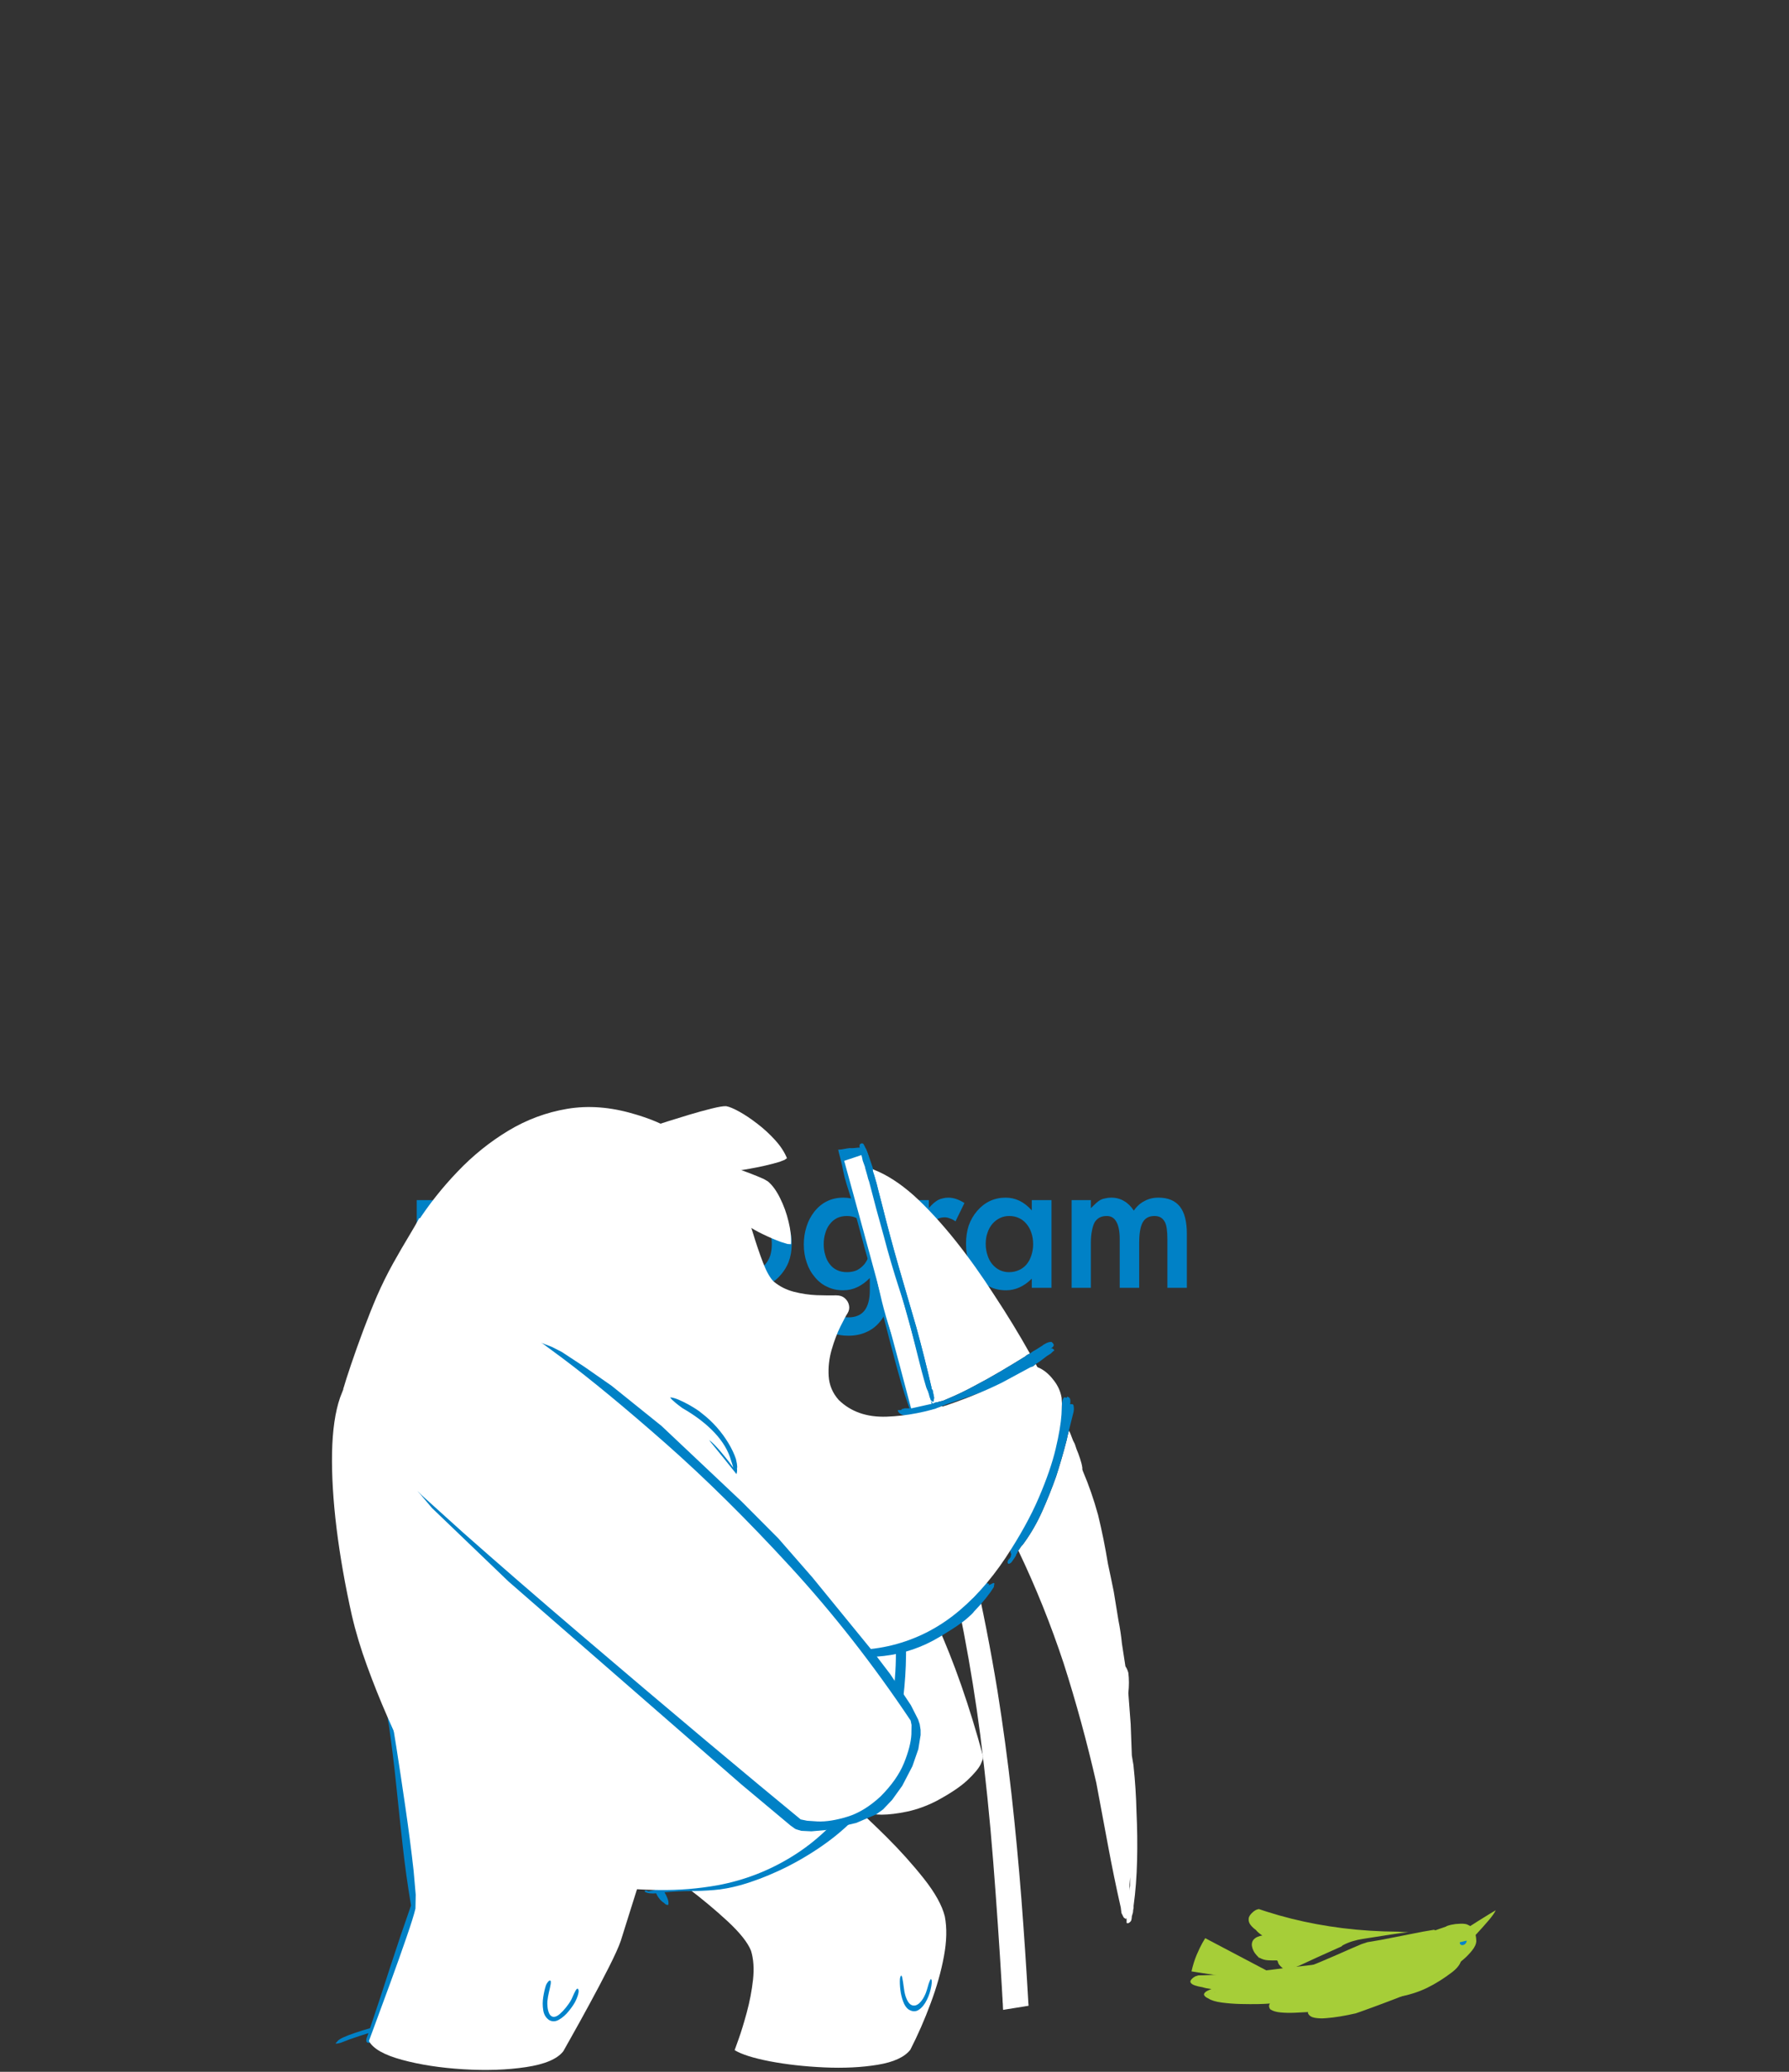 
<svg xmlns="http://www.w3.org/2000/svg" version="1.1" xmlns:xlink="http://www.w3.org/1999/xlink" preserveAspectRatio="none" x="0px" y="0px" width="760px" height="880px" viewBox="620 10 760 880">
<rect x="620" y="10" width="760" height="880" fill="#333333" stroke="none"/>
<defs>


<g id="Symbol_19_0_Layer0_0_FILL">
<path fill="#FFFFFF" stroke="none" d="
M 656.95 766.95
L 648.9 766.15
Q 647.3 766.15 646.3 767.25 645.25 768.35 645.2 769.8 645.15 771.3 646.5 772.5
L 649.1 773.9 654.55 776.1
Q 661.45 778.7 672.95 780.7 684.4 782.7 699.15 781.9 713.85 781.15 730.65 775.45 742.3 771.1 752.6 762.8 762.95 754.5 770.9 745.45 778.9 736.4 783.5 729.9
L 788.3 722.65 787.25 721.25 784.35 718.45
Q 780.55 714.95 775.95 710.9 771.3 706.9 768.6 704.6 766.5 707.95 761.25 715.5 756 723 748.5 732 741.05 741.05 732.35 748.9 723.6 756.75 714.6 760.8 704.7 764.9 693.85 766.4 683 767.85 673.25 767.75 663.55 767.6 656.95 766.95 Z"/>
</g>

<g id="Symbol_5_0_Layer0_0_FILL">
<path fill="#0081c6" stroke="none" d="
M 1005.65 543.5
L 1001.25 543.5 1001.25 545.8
Q 999.95 544.35 998.5 543.65 997.05 542.95 995.4 542.95 993.5 542.95 991.9 543.7 990.3 544.45 989.05 545.9 987.8 547.35 987.15 549.2 986.55 551.05 986.55 553.25 986.55 555.5 987.15 557.35 987.8 559.2 989.05 560.7 990.35 562.2 991.95 562.9 993.55 563.65 995.5 563.65 997.05 563.65 998.5 563 999.95 562.35 1001.25 561.05
L 1001.25 563.1 1005.65 563.1 1005.65 543.5
M 1001.55 553.35
Q 1001.55 554.7 1001.15 555.85 1000.8 557 1000.05 557.9 999.3 558.75 998.35 559.15 997.35 559.6 996.15 559.6 995.05 559.6 994.1 559.15 993.15 558.7 992.4 557.8 991.7 556.95 991.35 555.8 990.95 554.65 990.95 553.25 990.95 551.9 991.35 550.8 991.7 549.7 992.45 548.8 993.2 547.95 994.15 547.5 995.1 547.05 996.2 547.05 997.4 547.05 998.35 547.5 999.3 547.9 1000.05 548.8 1000.8 549.7 1001.15 550.8 1001.55 551.95 1001.55 553.35
M 980.35 543.45
Q 979.9 543.7 979.35 544.15 978.85 544.6 978.25 545.25
L 978.25 543.5 973.9 543.5 973.9 563.1 978.25 563.1 978.25 552.95
Q 978.25 550.15 979.1 548.75 980 547.35 981.8 547.35 982.35 547.35 982.95 547.6 983.6 547.8 984.2 548.25
L 986.2 544.15
Q 985.25 543.55 984.35 543.25 983.45 542.95 982.6 542.95 981.95 542.95 981.4 543.1 980.85 543.2 980.35 543.45
M 1016.6 543.45
Q 1016.15 543.7 1015.65 544.15 1015.1 544.65 1014.45 545.3
L 1014.45 543.5 1010.15 543.5 1010.15 563.1 1014.45 563.1 1014.45 553
Q 1014.45 551.45 1014.7 550.3 1014.9 549.2 1015.3 548.45 1015.75 547.75 1016.4 547.4 1017.05 547.05 1018 547.05 1019.45 547.05 1020.15 548.35 1020.9 549.65 1020.9 552.25
L 1020.9 563.1 1025.25 563.1 1025.25 553
Q 1025.25 551.4 1025.45 550.3 1025.65 549.15 1026.05 548.45 1026.45 547.75 1027.1 547.4 1027.75 547.05 1028.65 547.05 1029.45 547.05 1030 547.35 1030.55 547.65 1030.9 548.25 1031.25 548.8 1031.4 549.8 1031.55 550.8 1031.55 552.2
L 1031.55 563.1 1035.9 563.1 1035.9 551
Q 1035.9 546.95 1034.35 544.95 1032.75 542.95 1029.55 542.95 1027.8 542.95 1026.45 543.7 1025.05 544.4 1024.05 545.85 1023.1 544.4 1021.85 543.7 1020.6 542.95 1019 542.95 1018.3 542.95 1017.7 543.1 1017.1 543.2 1016.6 543.45
M 920.15 543.5
Q 918.9 542.95 917.25 542.95 915.8 542.95 914.55 543.55 913.25 544.15 912.1 545.3
L 912.1 543.5 907.75 543.5 907.75 563.1 912.1 563.1 912.1 553.65
Q 912.1 551.8 912.35 550.55 912.55 549.25 913 548.55 913.45 547.8 914.25 547.4 915 547.05 916.05 547.05 917.05 547.05 917.75 547.35 918.45 547.6 918.8 548.15 919.2 548.7 919.4 549.7 919.6 550.7 919.6 552.15
L 919.6 563.1 923.95 563.1 923.95 551.1
Q 923.95 549 923.55 547.5 923.15 546.05 922.35 545.1 921.45 544.05 920.15 543.5
M 903.25 543.5
L 898.9 543.5 898.9 563.1 903.25 563.1 903.25 543.5
M 900 538.1
Q 900.5 538.35 901.1 538.35 901.65 538.35 902.15 538.1 902.65 537.9 903.05 537.45 903.5 537.05 903.7 536.5 903.9 536 903.9 535.4 903.9 534.75 903.7 534.25 903.5 533.75 903.05 533.3 902.65 532.9 902.15 532.65 901.65 532.45 901.05 532.45 900.5 532.45 900 532.65 899.5 532.9 899.05 533.3 898.65 533.75 898.45 534.25 898.25 534.75 898.25 535.35 898.25 536 898.45 536.5 898.65 537.05 899.05 537.45 899.5 537.9 900 538.1
M 941.45 543.7
Q 939.65 542.95 937.55 542.95 935.5 542.95 933.7 543.7 931.9 544.45 930.45 545.95 929 547.45 928.3 549.25 927.55 551.05 927.55 553.15 927.55 555.4 928.25 557.3 929 559.15 930.4 560.65 931.85 562.15 933.6 562.9 935.4 563.65 937.5 563.65 939.6 563.65 941.4 562.9 943.25 562.15 944.7 560.7 946.15 559.2 946.9 557.35 947.6 555.5 947.6 553.3 947.6 551.15 946.9 549.3 946.15 547.45 944.7 545.95 943.25 544.45 941.45 543.7
M 943.15 553.35
Q 943.15 554.75 942.8 555.9 942.4 557.05 941.65 557.9 940.9 558.75 939.85 559.2 938.85 559.6 937.55 559.6 936.3 559.6 935.3 559.15 934.25 558.75 933.5 557.9 932.75 557 932.35 555.85 932 554.7 932 553.25 932 551.85 932.4 550.75 932.75 549.65 933.55 548.8 934.3 547.9 935.3 547.45 936.35 547.05 937.55 547.05 938.85 547.05 939.85 547.45 940.85 547.9 941.65 548.8 942.4 549.65 942.8 550.75 943.15 551.9 943.15 553.35
M 962.4 543.65
Q 960.9 542.95 959.15 542.95 957.1 542.95 955.5 543.75 953.85 544.55 952.6 546.15 951.45 547.65 950.9 549.45 950.3 551.3 950.3 553.4 950.3 555.6 950.95 557.45 951.55 559.3 952.8 560.75 954 562.2 955.6 562.9 957.15 563.65 959.1 563.65 960.8 563.65 962.25 562.95 963.75 562.25 965.05 560.9
L 965.05 563.65
Q 965.05 566.65 963.85 568.2 962.65 569.7 960.3 569.7 959 569.7 958 569.25 957 568.8 956.35 567.85 956.05 567.5 955.85 566.9 955.65 566.35 955.5 565.65
L 951.15 565.65
Q 951.35 567.55 952.05 569.05 952.8 570.55 954.05 571.65 955.25 572.7 956.8 573.25 958.35 573.8 960.25 573.8 962.5 573.8 964.25 573 966 572.25 967.25 570.75 967.95 569.95 968.4 569 968.85 568.05 969.05 566.95 969.15 566.55 969.2 566.05 969.25 565.6 969.3 565.05 969.35 564.55 969.35 563.95 969.4 563.3 969.4 562.6
L 969.4 543.5 965.05 543.5 965.05 545.7
Q 963.85 544.35 962.4 543.65
M 965.2 553.35
Q 965.2 554.7 964.9 555.8 964.55 556.85 963.9 557.75 963.15 558.65 962.2 559.15 961.2 559.6 959.95 559.6 958.7 559.6 957.75 559.15 956.75 558.7 956.05 557.75 955.4 556.9 955.1 555.8 954.75 554.7 954.75 553.35 954.75 552 955.1 550.9 955.4 549.8 956.05 548.95 956.75 548 957.75 547.5 958.7 547.05 959.95 547.05 961.1 547.05 962.05 547.5 963 547.9 963.75 548.8 964.5 549.65 964.85 550.8 965.2 551.9 965.2 553.35
M 887.65 542.95
Q 886.25 542.95 885 543.5 883.7 544.05 882.55 545.15
L 882.55 534 878.2 534 878.2 563.1 882.55 563.1 882.55 553.6
Q 882.55 551.8 882.8 550.55 883 549.25 883.45 548.5 883.9 547.8 884.7 547.4 885.55 547.05 886.65 547.05 887.55 547.05 888.2 547.3 888.85 547.55 889.25 548.1 889.65 548.65 889.85 549.5 890.05 550.35 890.05 551.5
L 890.05 563.1 894.4 563.1 894.4 551.1
Q 894.4 549.05 894 547.55 893.6 546.05 892.75 545.1 891.8 544.05 890.55 543.5 889.25 542.95 887.65 542.95
M 868.15 543.5
L 863.8 543.5 863.8 563.1 868.15 563.1 868.15 552.95
Q 868.15 550.15 869.05 548.75 869.95 547.35 871.7 547.35 872.3 547.35 872.9 547.6 873.5 547.8 874.15 548.25
L 876.1 544.15
Q 875.2 543.55 874.3 543.25 873.4 542.95 872.5 542.95 871.85 542.95 871.3 543.1 870.75 543.2 870.3 543.45 869.8 543.7 869.3 544.15 868.75 544.6 868.15 545.25
L 868.15 543.5 Z"/>
</g>

<g id="Symbol_20_0_Layer0_0_FILL">
<path fill="#a6ce38" stroke="none" d="
M 737.95 398.15
L 735.5 397.75
Q 734.25 397.55 733 397.4 731.75 397.2 730.5 397.05 732.55 398.2 734.45 398.45 736.35 398.65 737.95 398.15
M 943.15 582.8
Q 940.15 588.55 938.95 593.15 939.3 593.25 939.7 593.4 940.05 593.5 940.45 593.65 942.55 594.4 944.7 595.1 946.85 595.85 949 596.55 949.5 595.6 950.1 594.7 950.65 593.8 951.2 592.85 956.5 584.25 962.7 575.7 968.9 567.2 975.85 558.85 987.8 544.5 1001.25 531.15 1014.7 517.85 1028.85 506.15
L 1028.75 506.15 1028.55 506.05 1027.9 505.9
Q 1027.6 505.8 1027.25 505.75
L 1026.55 505.55
Q 1024.95 506.55 1022.55 506.45 1020.15 506.3 1017.75 504.7
L 1017.15 504.3
Q 999.25 516.55 983.65 532.55 968.05 548.5 954.4 565 952.55 567.2 949.35 572.15 946.15 577.1 943.15 582.8
M 836.85 423.2
Q 839.85 424.25 843.25 424.25 840.1 423.2 836.95 422.2 833.8 421.2 830.65 420.2 833.85 422.2 836.85 423.2
M 683.45 168.3
Q 681 166.95 678 166.05 674.95 165.1 672.1 165.55 671.5 165.4 670.75 165.45
L 669.8 165.55
Q 656.9 167.15 653.05 174.8 649.2 182.4 651.25 193.05 653.35 203.75 658.25 214.6 659.4 220.2 661.75 226.4 664.05 232.65 667.2 239.05 662.1 236.15 656.2 234.65 650.25 233.1 645 234.85 639.8 236.6 636.8 243.55
L 636.65 244.1
Q 636.5 244.6 636.3 245 635.95 246.1 635.65 247.5
L 635.3 249.2
Q 634.15 255.75 634.6 262.8 635.05 269.9 636.9 276.65 637.25 278.05 637.6 279.45 638 280.85 638.4 282.15 638.85 283.85 639.35 285.55 639.85 287.25 640.45 289
L 641.55 289.75
Q 648.05 301.75 657.8 309.9 667.5 318 676.8 324.7 676.85 325.75 677 326.9 677.1 328.05 677.3 329.25 676.25 333.8 677.7 340.15 679.25 346.55 681.15 351.2 682.9 355.6 685.75 359.85 688.6 364.15 692.2 368.2 692.75 368.15 693.3 368.1 693.85 368.05 694.45 368.05 696 368.05 697.7 368.25 699.35 368.45 701.1 368.8 702.25 369.05 703.4 369.35 704.55 369.65 705.75 369.95 710 371.15 714.1 372.45 718.25 373.75 721.9 374.45 722.75 374.6 723.65 374.8
L 725.4 375.1
Q 745.15 378.8 764.85 382.8 784.55 386.8 804.2 390.95 810.1 392.15 815.95 393.4 821.85 394.65 827.7 395.85 828.35 395.6 828.95 395.45 829.5 395.35 829.9 395.3 830.3 395.1 830.85 395.1
L 831.55 395.15
Q 843.2 396.45 856.1 401.2 869 405.95 880.3 412.35 906.1 426.65 932.2 440.75 958.35 454.85 984.2 470.4 980.45 467.55 976.7 464.5 972.9 461.5 969.15 458.25 967.55 456.85 966 455.45 964.4 454.05 962.8 452.65
L 962.8 452.6
Q 900.6 404.55 846.25 352.55 791.85 300.5 744.95 245.5 732.85 231.3 721.2 217 709.6 202.65 698.45 188.15 694.65 183.2 690.9 178.25 687.15 173.3 683.45 168.3 Z"/>
</g>

<g id="Symbol_14_0_Layer0_0_FILL">
<path fill="#a6ce38" stroke="none" d="
M 1347.85 394.9
L 1345.5 392.95 1339.25 392.85
Q 1331.95 395.05 1324.95 397.05 1317.95 399.05 1311.6 400.4 1311.3 400.45 1311.05 400.5 1310.75 400.55 1310.45 400.6 1228.85 423 1141.25 431.85 1053.65 440.7 962.85 439.65 922.1 441.25 881.05 441.2 840 441.15 799 438.95 792.9 438.6 786.85 438.25 780.75 437.85 774.7 437.4 772.15 437.2 769.55 437 766.95 436.8 764.35 436.6 756.4 435.95 748.25 435.2 740.1 434.4 731.85 433.45 729.25 433.95 726.35 435.1 723.45 436.25 722.1 438.35 721.6 438.55 721.25 439
L 720.8 439.6
Q 715.05 447.65 719.5 454.25 723.9 460.85 734.3 466 744.65 471.15 756.7 474.85 762.2 477.55 768.9 479.95 775.6 482.35 782.9 484.45 781.55 484.95 779.75 485.75 778 486.55 776.6 487.45 775.6 488.05 774.65 488.6 773.75 489.2 772.85 489.8 772.75 490.05 772.45 490.2
L 772.1 490.4
Q 766.5 496.55 771.2 502.95 775.9 509.4 785.85 515.05 800.5 526.25 826.15 533.7 851.85 541.2 878.8 545.6 905.8 550 924.3 552.05 932.35 553 940.1 553.6 947.85 554.2 955.35 554.5 954.65 557.85 955.7 561.45 956.8 565.05 959.2 568.85 960.05 570.25 961.1 571.6 962.1 572.95 963.2 574.25 975.85 583.95 994.1 588.45 1012.3 592.95 1031.6 594.55 1050.95 596.15 1066.9 597.15 1066.9 598.4 1067.35 599.6 1067.85 600.8 1068.35 601.65 1077 614.15 1091.65 619.05 1106.3 623.95 1121.9 624.3 1139.05 625.05 1157.6 623.55 1176.1 622.05 1195.1 618.75 1198.75 617.4 1202.4 616.1 1206 614.75 1209.65 613.4 1222.3 608.6 1234.75 603.65 1247.15 598.7 1259.3 593.7 1264.35 591.6 1269.35 589.5 1274.35 587.45 1279.3 585.35 1280.9 584.7 1282.45 584.05 1284 583.35 1285.6 582.7 1290.1 580.75 1294.65 578.65 1299.2 576.6 1303.75 574.45 1314.25 569.5 1324.5 564.1 1334.75 558.7 1344.55 552.9 1345.95 552.1 1347.25 551.25 1348.6 550.45 1349.95 549.65 1350.1 549.55 1350.25 549.45
L 1350.55 549.25
Q 1350.5 549.1 1350.45 548.95 1350.4 548.8 1350.3 548.7 1350.15 548.6 1349.95 548.5 1349.8 548.4 1349.6 548.35 1348.35 544.2 1347 540.3 1345.65 536.4 1345.25 534.85 1337.45 506.15 1326.7 477.65 1315.95 449.15 1307.2 420.35 1307.05 419.85 1306.85 418.8 1306.65 417.75 1306.25 416.4 1315.1 413.45 1323.15 410.15 1331.2 406.8 1338.35 403.15
L 1345.7 398.45 1347.85 394.9
M 796.3 497.5
L 795.8 497.2
Q 795.6 497.05 795.35 496.9 795.4 496.7 795.45 496.55 795.5 496.35 795.55 496.15 795.75 496.5 795.9 496.85 796.1 497.15 796.3 497.5
M 776.95 502.4
Q 777 502.55 777 502.7 775.95 501.7 775.2 500.65 774.45 499.65 774.05 498.6 774.65 499.5 775.35 500.35 776.1 501.2 776.85 502.05 776.9 502.2 776.95 502.4 Z"/>
</g>

<g id="Symbol_7_0_Layer0_0_FILL">
<path fill="#a6ce38" stroke="none" d="
M 793 728.5
L 804.5 735.2
Q 815.8 741.55 835.15 750 854.5 758.4 879 765
L 889.25 742.3
Q 898.45 720.9 910.3 692.8 922.15 664.75 931.1 643.45
L 940.5 621 915.1 609.95 793 728.5 Z"/>
</g>

<g id="Symbol_15_0_Layer0_0_FILL">
<path fill="#a6ce38" stroke="none" d="
M 1126.45 316.6
L 1108 333.45
Q 1093.35 347.55 1074.65 365.7 1056 383.85 1040.2 398.95
L 1018.5 418.75 1010.45 429.15 997.7 449.75
Q 982.6 475.4 962.3 507.95 942.05 540.45 920.75 566.3 899.45 592.15 881.3 597.75 863.35 603.05 853.05 615.55 842.7 628.1 842.45 638.5 842.15 648.9 854.3 647.7
L 870.15 641.3 880.85 634.15 893.4 624.35
Q 908.15 613 945.6 597.6 983 582.25 1025.7 564.65 1068.35 547 1098.8 528.8 1146.3 499.3 1173.75 473.9 1201.2 448.5 1215.35 422.2 1229.5 395.85 1237.1 363.6 1242.2 339.45 1227.85 327.85 1213.45 316.3 1191.05 313.4 1168.6 310.5 1149.6 312.3
L 1134.3 314.25 1126.45 316.6 Z"/>
</g>

<g id="Symbol_8_0_Layer0_0_FILL">
<path fill="#a6ce38" stroke="none" d="
M 1037.75 310.3
Q 1009.25 300.8 986.6 302.35 963.9 303.9 957.85 315.55 952.7 327.45 948.8 344.7 944.85 362 941.6 380.45 938.35 398.9 935.2 414.45 934.25 425.55 959.65 428.65 985.05 431.8 1019.6 430.35 1054.15 428.9 1080.75 426.35
L 1108.75 423.5 1103.9 402.35
Q 1099.35 382.75 1094.8 363
L 1089.75 341.35
Q 1066.25 319.8 1037.75 310.3 Z"/>
</g>

<g id="Symbol_9_0_Layer0_0_FILL">
<path fill="#a6ce38" stroke="none" d="
M 1012.35 269.55
Q 997.1 271.3 987.9 276.75 978.7 282.25 974.4 287.2 970.05 291.85 964.65 301 959.25 310.15 954.8 320.5 950.35 330.85 948.9 338.95 948 346.8 957.15 356.25 966.25 365.75 981.25 373.2 996.2 380.65 1012.8 382.4 1029.5 383.65 1046.8 379.85 1064.15 376 1077 369.5 1089.85 363 1093.1 356.25 1093 348.8 1088.15 331 1083.35 313.25 1073.85 296.25 1064.3 279.25 1050.15 274.15 1027.6 267.85 1012.35 269.55 Z"/>
</g>

<g id="Symbol_18_0_Layer0_0_FILL">
<path fill="#a6ce38" stroke="none" d="
M 1108.3 290.6
Q 1083.5 287.85 1067 286.9
L 1067.45 297.75
Q 1068.15 307.9 1069.5 319.75 1070.85 331.55 1072.5 337.35
L 1081.05 334.35 1098.85 329.25
Q 1121.25 323.1 1144.35 315 1167.5 306.85 1173.55 298.9
L 1152.75 295.9
Q 1133.1 293.3 1108.3 290.6 Z"/>
</g>

<g id="Symbol_11_0_Layer0_0_FILL">
<path fill="#0083CB" stroke="none" d="
M 1035.4 302.25
L 1033.5 301.25 1031.5 300.65 1029.35 300.45 1027.25 300.65 1025.25 301.25 1023.35 302.25 1021.75 303.6 1020.4 305.25 1019.4 307.1 1018.75 309.15 1018.55 311.25 1018.75 313.35 1019.4 315.4 1020.4 317.25 1021.75 318.9 1023.35 320.25 1025.25 321.25 1027.25 321.85 1029.35 322.05 1031.5 321.85 1033.5 321.25 1035.4 320.25 1037 318.9 1038.35 317.25 1039.35 315.4 1040 313.35 1040.2 311.25 1040 309.15 1039.35 307.1 1038.35 305.25 1037 303.6 1035.4 302.25 Z"/>
</g>

<g id="Symbol_12_0_Layer0_0_FILL">
<path fill="#a6ce38" stroke="none" d="
M 1040.4 290.7
Q 1036.7 285.45 1029.15 285.1 1020.3 285.55 1015.95 292.1 1011.65 298.6 1010.8 306.75
L 1046.25 307 1045.2 301.3
Q 1044.1 296 1040.4 290.7 Z"/>
</g>

<g id="Layer0_11_FILL">
<path fill="#0081c6" stroke="none" d="
M 980.15 288.4
Q 978.45 277.9 976.45 267.5 974.9 259.25 973.35 251 971.85 242.75 969.9 234.6 969.7 233.8 969.5 233 969.3 232.2 969.05 231.45 968.95 231.1 968.85 230.7 968.75 230.3 968.55 230
L 968.05 229.55 967.35 229.5
Q 966.6 229.3 965.9 229.2 965.15 229.05 964.45 228.95 963.2 228.8 961.8 228.85 960.45 228.9 959.1 228.75 958.15 228.6 957.55 228.55 956.9 228.5 955.95 228.6 955.2 228.65 954.5 228.7 953.8 228.8 953.1 228.8 952.7 228.85 952.35 228.85 951.95 228.85 951.6 228.85
L 950.85 228.85
Q 950.25 228.8 949.8 228.8 949.85 229.2 949.9 229.65
L 949.95 230.25
Q 950.4 233.45 950.9 236.7 951.4 239.9 951.6 243.15 952 247.9 953 252.8 954.05 257.65 954.95 262.4 957 274.1 958.8 285.9 960.55 297.65 962.7 309.35 965.8 326.2 968.2 343.25 970.65 360.3 973.3 377.25 974.45 384.55 975.75 391.85 977.05 399.15 978.75 406.35 979.1 407.95 979.6 409.45 980.1 411 981 412.35
L 981.55 413.1
Q 982 413.65 982.4 414.15 982.9 414.55 983.6 414.8 984.25 415 984.75 414.8 986.1 414 986.05 412.5 986 411.05 985.8 409.65 984.6 396.25 982.9 382.75 981.2 369.25 979.25 355.95 978.25 348.75 977.55 341.7 976.9 334.65 976.8 327.35 976.75 323.25 976.75 319.15 976.75 315.05 976.8 310.95
L 976.8 310.65 976.85 310.15
Q 976.85 309.45 976.85 308.9 976.9 309.35 976.95 309.85
L 977.05 310.5
Q 977.75 315.35 978.7 320.1 979.65 324.9 980.3 329.75 981.05 336.1 981.75 342.6 982.45 349.1 983.6 355.5 984.75 361.95 986.95 367.95 987.8 370.25 988.1 372.3 988.4 374.35 988.7 376.75 988.75 377.3 988.9 378.2 989.05 379.1 989.3 379.6
L 989.85 380.3 990.25 380.55 990.45 380.3 990.55 379.6
Q 990.65 380.05 990.7 380.6
L 990.8 381.3
Q 991.55 387.1 992.15 392.9 992.75 398.7 993.9 404.4 994.35 406.65 994.7 408.95 995.1 411.25 995.9 413.4 996.05 413.8 996.25 414.15 996.4 414.55 996.65 414.95
L 997 415.55
Q 997.35 416 997.7 416.35 998.15 416.05 998.5 415.55
L 999 414.9
Q 1000.05 413.05 999.8 410.35 999.6 407.7 998.9 404.95 998.25 402.25 997.9 400.25 996.2 387.8 994.7 375.35 993.2 362.85 991.3 350.45 989.4 338.05 986.65 325.75 985.75 321.75 985.05 317.55 984.35 313.4 983.65 309.3 981.85 298.85 980.15 288.4 Z"/>
</g>

<g id="Layer0_12_FILL">
<path fill="#FFFFFF" stroke="none" d="
M 985.75 352.95
Q 980.9 323.75 976 294.55 971.1 265.3 966 236.15
L 965.85 235.3
Q 965.75 234.65 965.65 234.05 965.15 234.15 964.65 234.25
L 963.95 234.4
Q 962.3 234.8 960.6 235.15 958.9 235.5 957.25 235.9 956.85 236 956.4 236.05 956 236.15 955.55 236.25
L 953.05 236.8
Q 953.15 237.3 953.2 237.85
L 953.35 238.5
Q 961.05 285.35 968.5 332.2 975.95 379.1 983.1 426 988.4 460.65 992.8 495.5 997.2 530.35 1000.1 565.3 1003 600.3 1003.85 635.4 1004.7 678.8 1003.5 722.1 1002.3 765.35 1000.25 808.75 1000.2 809.15 1000.2 809.6 1000.2 810.05 1000.15 810.45
L 1000.1 811.7
Q 1000.05 812.65 1000 813.5 1000 813.9 999.95 814.45
L 999.95 815.05
Q 999.9 815.85 999.85 816.65
L 999.75 818.25
Q 999.75 818.7 999.75 819.1
L 999.6 821.35
Q 999.55 822.45 999.5 823.4 999.95 823.4 1000.5 823.35
L 1001.2 823.3
Q 1004.5 823.15 1007.85 822.95 1011.2 822.8 1014.55 822.6
L 1014.9 822.55 1015.55 822.55
Q 1016.35 822.5 1017.05 822.45 1017.05 822 1017.1 821.5
L 1017.1 820.8
Q 1018.85 785.25 1019.9 749.6 1020.9 713.9 1020.75 678.25 1020.55 642.55 1018.7 607 1016.3 564.4 1011.25 521.95 1006.15 479.5 999.5 437.2 992.85 394.95 985.75 352.95 Z"/>
</g>

<g id="Layer0_13_FILL">
<path fill="#FFFFFF" stroke="none" d="
M 512.7 673.05
Q 512.65 673.25 512.6 673.45 512.55 673.7 512.5 673.9 512.1 675.45 511.6 677 511.05 678.55 510.4 680 509.75 681.45 508.85 682.7 508.75 682.85 508.6 683 508.5 683.15 508.4 683.3
L 508.35 683.35
Q 510.6 688.05 512.25 693.05 513.85 698.05 515.05 703.3 515.55 706 516.05 708.65 516.55 711.35 517.15 714
L 517.2 714.4 517.2 714.45 517.4 714.85 517.6 715 517.6 714.9 517.65 714.95 517.65 715.3 517.7 715.35 517.75 715.35
Q 517.95 715.3 518.05 715.1 518.1 714.9 518.1 714.75 518.15 714.55 518.2 714.4 518.2 714.2 518.25 714.05
L 518.25 713.85
Q 518.5 712.05 518.55 709.95 518.6 707.9 518.5 705.8 518.45 703.75 518.25 701.9 518.25 701.8 518.2 701.55 518.15 701.25 518.1 700.95 518.05 699.6 518 698.25 517.9 696.9 517.8 695.6 517.85 695.15 517.85 694.7 517.85 694.25 517.8 693.85 517.7 693.5 517.55 693.3 517.4 692.3 517.25 691.35 517.15 690.35 516.95 689.35 516.75 688.1 516.55 686.9 516.3 685.65 516.05 684.5 515.7 682.35 515.2 680.3 514.65 678.3 513.9 676.55
L 513.85 676.4 513.85 676.25
Q 513.8 675.9 513.65 675.45 513.5 675 513.35 674.65
L 513.2 674.2
Q 513.05 673.95 512.95 673.65 512.85 673.35 512.7 673.05
M 517.9 712.55
Q 517.9 712.269 517.9 712
L 517.95 711.4 517.95 711.9
Q 517.95 711.95 517.95 712.15 517.906 712.325 517.9 712.55
M 501.8 670.95
L 501.3 671.15
Q 503.25 673.9 504.95 676.75 506.6 679.65 508 682.55 508.1 682.45 508.15 682.35 508.2 682.25 508.25 682.15
L 508.45 681.85
Q 507.05 678.9 505.35 676.15 503.7 673.4 501.8 670.95
M 508.95 666.7
Q 509.05 666.6 509.15 666.55 509.25 666.5 509.35 666.45 507.95 663.95 506.3 661.45 504.7 658.95 502.95 656.75 501.15 654.5 499.4 652.9 497.6 651.3 495.9 650.65
L 495.85 650.6
Q 495.85 650.75 495.9 650.9 495.95 651.05 496 651.2 496.2 651.85 496.35 652.5
L 496.7 653.85
Q 497.35 656.45 498.1 659.05 498.85 661.6 499.6 664.2 500.3 666.75 500.9 669.35
L 500.9 669.45 501 669.6
Q 501.05 669.85 501.1 670.1 501.15 670.25 501.1 670.4 501.1 670.5 501.05 670.6 500.95 670.55 500.85 670.45 500.8 670.3 500.75 670.2 500.7 670.05 500.7 670 500.65 669.85 500.6 669.7 500.5 669.5 500.45 669.35 500.4 669.25 500.25 669.1 500.15 669 500 668.9 499.5 668.05 499.1 667.25 498.7 666.45 498.35 665.6 498 664.75 497.7 663.75 497.1 661.7 496.7 659.75 496.3 657.75 496 655.75 495.75 653.75 495.55 651.7 495.45 651.45 495.4 651.2
L 495.2 650.5 495.2 650.45 495 650.45 495.15 650.6
Q 495.1 650.75 495.1 651 495.1 651.25 495.1 651.4
L 495.1 651.55 495.15 651.6
Q 495.2 654 495.6 656.65 496 659.35 496.65 662 497.3 664.6 498.25 666.8 498.4 667.25 498.7 667.85 499.05 668.5 499.4 669.1 499.75 669.7 500.05 670 500.25 670.25 500.35 670.25 500.5 670.25 500.5 670.05 500.65 670.25 500.8 670.45 500.9 670.6 500.95 670.65
L 501 670.75
Q 501.15 670.7 501.25 670.65 501.4 670.65 501.5 670.6 501.7 670.55 501.9 670.5
L 502.25 670.35
Q 503.45 669.85 504.55 669.25 505.7 668.65 506.8 668 507.9 667.35 508.95 666.7
M 509.85 667.35
L 509.55 667.6 509.45 667.65
Q 510.15 668.85 510.7 670.05 511.3 671.25 511.85 672.4 511.85 672.2 511.9 671.95 511.95 671.75 512 671.55 511.55 670.6 511 669.5 510.45 668.45 509.85 667.35 Z"/>

<path fill="#0081c6" stroke="none" d="
M 496.7 653.85
L 496.35 652.5
Q 496.2 651.85 496 651.2 495.95 651.05 495.9 650.9 495.85 650.75 495.85 650.6 495.7 650.15 495.55 649.75 495.45 649.35 495.3 648.95 495.15 648.6 495.05 648.45 494.9 648.35 494.75 648.5 494.7 648.65 494.75 648.8 494.75 649 494.8 649.15
L 494.85 649.25 494.85 649.3
Q 494.95 649.6 495 649.9
L 495.2 650.45 495.2 650.5 495.4 651.2
Q 495.45 651.45 495.55 651.7 496.15 654.05 496.8 656.35 497.4 658.65 498.15 660.95 498.6 662.3 499 663.75 499.35 665.15 499.7 666.55 500.05 668 500.45 669.35 500.5 669.5 500.6 669.7 500.65 669.85 500.7 670 500.7 670.05 500.75 670.2 500.8 670.3 500.85 670.45 500.95 670.55 501.05 670.6 501.1 670.5 501.1 670.4 501.15 670.25 501.1 670.1 501.05 669.85 501 669.6
L 500.9 669.45 500.9 669.35
Q 500.3 666.75 499.6 664.2 498.85 661.6 498.1 659.05 497.35 656.45 496.7 653.85
M 510.5 665.7
L 510.45 665.75
Q 510.2 665.9 509.9 666.1 509.6 666.25 509.35 666.45 509.25 666.5 509.15 666.55 509.05 666.6 508.95 666.7 507.9 667.35 506.8 668 505.7 668.65 504.55 669.25 503.45 669.85 502.25 670.35
L 501.9 670.5
Q 501.7 670.55 501.5 670.6 501.4 670.65 501.25 670.65 501.15 670.7 501 670.75 500.55 670.85 500.1 670.95 499.65 671.05 499.2 671.15 499.1 671.15 498.95 671.15 498.75 671.15 498.6 671.15
L 498.45 671.2 498.4 671.2
Q 498.35 671.2 498.35 671.25 498.3 671.25 498.3 671.3
L 498.05 671.3 498 671.35
Q 498.15 671.7 498.6 671.75 499.05 671.8 499.6 671.7 500.15 671.55 500.65 671.4 501.1 671.25 501.3 671.15
L 501.8 670.95
Q 502 670.9 502.2 670.8
L 502.65 670.65
Q 503.85 670.25 505.1 669.8 506.3 669.35 507.45 668.8 508.55 668.25 509.45 667.65
L 509.55 667.6 509.85 667.35
Q 510.2 667.15 510.5 666.9 510.8 666.65 511.15 666.45
L 511.35 666.25 511.45 666.2 511.4 666.1 511.25 666 511.1 666.05
Q 511.35 665.9 511.4 665.75 511.4 665.6 511.2 665.45 511.05 665.45 510.9 665.5 510.75 665.55 510.6 665.65
L 510.5 665.7
M 512.15 670.45
Q 512.1 670.65 512.1 670.8 512.1 670.95 512.1 671 512.05 671.15 512.05 671.25 512 671.4 512 671.55 511.95 671.75 511.9 671.95 511.85 672.2 511.85 672.4 511.7 673 511.6 673.6 511.5 674.15 511.45 674.75 511 676.6 510.25 678.35 509.5 680.1 508.45 681.85
L 508.25 682.15
Q 508.2 682.25 508.15 682.35 508.1 682.45 508 682.55 507.85 682.85 507.75 683.15 507.6 683.45 507.75 683.65
L 507.7 683.9
Q 507.65 684 507.55 684.1 507.45 684.2 507.45 684.3 507.4 684.4 507.5 684.5 507.7 684.5 507.85 684.25 508 684.05 508.15 683.8
L 508.2 683.65 508.25 683.6 508.35 683.35 508.4 683.3
Q 508.5 683.15 508.6 683 508.75 682.85 508.85 682.7 509.75 681.45 510.4 680 511.05 678.55 511.6 677 512.1 675.45 512.5 673.9 512.55 673.7 512.6 673.45 512.65 673.25 512.7 673.05 512.8 672.65 512.9 672.25 513 671.85 513.1 671.45 513.15 671.15 513.1 670.95 513.1 670.75 512.8 670.8 512.85 670.55 512.8 670.35 512.75 670.2 512.55 670.15
L 512.5 670.25 512.3 670.2
Q 512.2 670.3 512.15 670.45
M 505.8 686.35
L 505.85 686.25 505.8 686.2 505.75 686.2
Q 505.65 686.15 505.6 686.1 505.45 686.15 505.3 686.3 505.2 686.45 505.1 686.6 505 686.8 504.95 686.85 504.4 687.55 503.7 688.15 503 688.7 502.3 689.3 502 689.55 502.05 689.7 502.15 689.85 502.5 689.65 502.65 689.55 502.85 689.45 503 689.4 503.15 689.3
L 503.05 689.45
Q 503.25 689.55 503.55 689.35 503.85 689.2 504.1 689
L 504.3 688.85 504.4 688.75
Q 504.6 688.55 505.1 688 505.55 687.5 505.95 686.95
L 506.25 686.5 506.3 686.2
Q 506.3 686.15 506.25 686.15
L 506.2 686.15 505.8 686.35 Z"/>
</g>

<g id="Symbol_21_0_Layer0_0_FILL">
<path fill="#FFFFFF" stroke="none" d="
M 1093.3 494.05
Q 1082.65 480.05 1069.2 466.9 1055.75 453.75 1042 445.7 1028.3 437.65 1016.75 438.9 1002.5 441.1 995.35 447.25 988.15 453.4 985.75 461.55 983.35 469.7 983.55 478 983.7 486.25 984.15 492.7
L 986.3 509.1 991.4 536.4
Q 998 569.15 1007.1 610.8 1016.2 652.4 1024.4 690.05 1032.6 727.7 1036.55 748.45
L 1039.1 750.6 1044.05 753.35
Q 1050.2 756.4 1059.35 758.85 1068.55 761.25 1079 761.2 1093.9 760.8 1102.45 758.3 1111.05 755.75 1114.65 753.05
L 1117.4 750.7 1118.35 749.2
Q 1128.35 700.1 1129.95 660.85 1131.55 621.65 1127.95 592.6 1124.4 563.55 1118.95 545 1113.45 526.45 1109.35 518.75 1103.95 508.05 1093.3 494.05 Z"/>
</g>

<g id="Layer0_15_FILL">
<path fill="#0081c6" stroke="none" d="
M 768.2 689.25
Q 768.2 691.2 768.55 692.9 768.85 694.65 769 695.35 771.65 714.4 773.55 733.5 775.45 752.6 777.5 771.65 779.55 790.75 782.7 809.75 775.85 828.95 769.4 848.65 763 868.4 756.4 887.7 751.6 889.05 747 890.6 742.4 892.1 739.15 893.6 735.95 895.1 735.3 896.4
L 734.85 896.75
Q 734.5 897.1 734.6 897.5 736.05 897.45 737.8 896.9 739.5 896.3 740.95 895.7
L 742.85 894.95
Q 746.25 893.75 749.35 892.75 752.5 891.75 755.35 890.85
L 755.25 891.2
Q 754.75 892.4 754.3 893.75 753.85 895.05 754.05 896.05 754.25 897 755.8 897.1 756.9 896.85 757.8 895.55 758.75 894.25 759.45 892.55 760.2 890.8 760.7 889.25 770.5 886.45 777.8 883 785.05 879.5 791.15 872.45 797.2 865.4 803.4 851.85 811.25 834.6 816.3 814.8 821.3 794.95 822.05 774.45 822.8 753.95 817.8 734.8 812.8 715.65 800.65 699.75 797.3 695.5 793.1 693.1 788.9 690.7 784.1 689.5 779.35 688.3 774.25 687.6
L 773.8 687.45
Q 773.45 687.3 773.1 687.35 772.85 687.1 772.55 687.1 772.25 687.15 771.95 687.25 771.85 686.85 771.65 686.5 771.4 686.1 771.15 685.85 770.6 685.7 770 685.7 769.4 685.65 768.95 685.95 768.15 687.3 768.2 689.25 Z"/>
</g>

<g id="Layer0_16_FILL">
<path fill="#FFFFFF" stroke="none" d="
M 779.25 746.9
Q 782.4 769.05 784.4 787.6
L 785.7 802.95 785.5 811.75
Q 784.3 816.95 779.7 830.15 775.1 843.4 769.55 858.45 764 873.55 759.9 884.45
L 755.65 895.85
Q 759.6 903.2 776.75 907.9 793.85 912.6 815.65 914 837.45 915.4 855.5 912.75 873.5 910.1 879.25 902.75
L 884.4 893.65
Q 889.3 885.05 896 872.8 902.7 860.6 908.4 849.4 914.1 838.2 916 832.7 917.8 827.1 921.5 815.35 925.25 803.6 929.35 790.7 933.5 777.75 936.4 768.55
L 939.5 758.85
Q 929.55 748.55 908.6 734.75 887.6 720.95 861.85 708.7 836.05 696.5 811.75 690.95 787.45 685.4 770.9 691.6
L 773.6 708.6
Q 776.1 724.8 779.25 746.9 Z"/>
</g>

<g id="Symbol_22_0_Layer0_0_FILL">
<path fill="#0083CB" stroke="none" d="
M 943.65 840.8
Q 942.6 838.75 942.2 837.35 941.45 834.6 941.05 831.85 940.7 829.05 940.15 826.35
L 939.65 824.85 939.1 824.45
Q 938.5 824.55 938.05 825.8 937.65 827 937.65 828.25 937.8 831.4 938.75 835.75 939.7 840.1 941.85 843.7 943.95 847.3 947.65 848.15 951.1 848.6 953.45 845.55 955.8 842.55 957.1 838.5 958.4 834.45 958.75 831.75 958.9 830.75 958.95 828.85 959 826.95 958.7 825.25 958.4 823.5 957.45 822.95
L 957.25 822.9
Q 957.1 822.9 957.05 822.95 956.7 823.3 956.6 823.8
L 956.45 824.5
Q 956.2 826.4 956.15 828.4 956.15 830.4 955.8 832.35 955.5 834.05 954.65 836.85 953.8 839.65 952.5 842.15 951.2 844.6 949.5 845.25 947.75 845.7 946.2 844.3 944.7 842.85 943.65 840.8 Z"/>
</g>

<g id="Layer0_18_FILL">
<path fill="#FFFFFF" stroke="none" d="
M 789.15 765.65
L 799.3 773.45
Q 809 780.9 822.05 792 835.1 803.1 845.65 814.3 856.15 825.5 858.3 833.3 859.8 841.2 857.45 851.7 855.05 862.2 851.1 872.35 847.15 882.5 843.95 889.2
L 840.6 896.2
Q 846.65 900.35 862.1 903.75 877.55 907.1 896.15 908.35 914.8 909.6 930.4 907.4 945.95 905.2 952.25 898.3 961.1 884.35 968.6 869 976.15 853.7 980.45 839.4 984.8 825.05 983.95 814.1 982.6 803.6 973.4 789.75 964.2 775.95 952.6 762.65 940.95 749.4 932.3 740.6
L 923.2 731.4
Q 904.1 725.9 887.1 727.55 870.05 729.2 854.1 735.4 838.1 741.6 822.1 749.8 806.15 758 789.15 765.65 Z"/>
</g>

<g id="Symbol_23_0_Layer0_0_FILL">
<path fill="#0083CB" stroke="none" d="
M 943.35 838.65
Q 942.15 836.05 941.4 832.95 940.6 829.9 939.6 827.1
L 939.2 826.4 938.9 826.25
Q 938.6 826.4 938.45 827.1 938.3 827.8 938.3 828.5 938.5 831.6 939.5 835.45 940.5 839.25 942.25 842.4 943.95 845.55 946.3 846.7 950.3 848.25 953.15 845.6 956 842.95 957.6 838.15 959.2 833.4 959.35 828.65 959.35 827.95 959.35 826.95 959.3 825.95 959.1 825.15 958.85 824.4 958.4 824.45 958.25 824.75 958.1 825.1
L 957.95 825.6
Q 957.35 827.6 957.1 829.8 956.8 831.95 956.3 834.1 955.15 838.55 953 841.25 950.85 843.95 948.25 843.6 945.7 843.25 943.35 838.65 Z"/>
</g>

<g id="Symbol_24_0_Layer0_0_FILL">
<path fill="#FFFFFF" stroke="none" d="
M 767.75 370.25
Q 761.25 380.3 755.45 391.15 750.05 401.45 744.55 413.1 739.05 424.75 734.6 434.95 730.15 445.1 727.9 450.95
L 771.25 455.05
Q 812.5 458.4 866.55 462.3 920.65 466.2 961.5 468.5
L 992.45 469.9 1000.55 469.95 1003.75 469.5
Q 1002.1 466.45 996 460.25 989.9 454.05 982.05 446.95 974.2 439.85 967.25 434.2 960.3 428.5 957 426.55
L 927.05 411.15
Q 901.4 398.15 869.15 381.9 836.9 365.6 812.8 353.5
L 787.45 340.75
Q 785.1 344.7 779.7 352.45 774.3 360.2 767.75 370.25 Z"/>
</g>

<g id="Layer0_21_FILL">
<path fill="#0081c6" stroke="none" d="
M 951.65 601.5
Q 941.7 627.4 936.35 654.3 931 681.2 929.2 711.55 928.9 715.95 928.35 722.85 927.8 729.7 927.55 737.6 927.3 745.5 927.85 753 928.4 760.45 930.25 766.05 929.35 766.25 928.4 766.5 927.45 766.75 926.55 767.05
L 925.95 766.8
Q 925.45 766.55 924.9 766.55 924.4 766.55 924.2 767.3 925.5 768.1 927.35 768.2 929.2 768.3 931.05 768 931.9 769.9 933.05 771.3 934.15 772.75 935.6 773.6 935.9 773.9 936.65 774.5 937.4 775.05 938.35 774.75 938.65 772.75 937.8 770.7 936.95 768.6 936.05 767.1 944.2 765.95 951.3 765.55 958.35 765.15 965.5 764.15 972.65 763.2 981.1 760.35 992.2 756.5 1004.25 750.05 1016.25 743.6 1027.6 735.05 1038.95 726.55 1048.05 716.6 1057.15 706.6 1062.5 695.75 1073.5 672.25 1077.25 645.6 1081 619 1079.2 591.55 1077.45 564.15 1072 538.35 1066.5 512.5 1059.1 490.65 1057.15 484.75 1054.85 479.1 1052.6 473.4 1049.5 468.25 1046.45 463.15 1042.1 458.7 1041.8 458.35 1041.55 458 1041.25 457.65 1040.75 458.2 1040.9 459.15 1041.2 460.25 1041.55 461.35 1042 462.5 1041.2 462.45 1040.4 462.55 1039.6 462.65 1038.85 462.85 1036.85 463.25 1034.75 464.55 1032.7 465.85 1031.1 467.3 1029.45 468.7 1028.85 469.3 1018.55 479.2 1009.45 492.85 1000.3 506.5 992.25 521.1 984.2 535.65 977.15 548.3 961.6 575.6 951.65 601.5 Z"/>
</g>

<g id="Layer0_22_FILL">
<path fill="#FFFFFF" stroke="none" d="
M 951.75 446.7
Q 920 440.9 878.7 433.65 837.4 426.4 806.1 421
L 773.2 415.35 769.95 419.65
Q 766.75 423.9 761.95 431.45 757.1 438.95 752.05 448.85 747 458.7 743.05 470 738.65 483.5 738.25 504.6 737.9 525.75 740.95 551.55 744.05 577.35 750 604.8 753.45 620.2 759.2 636.2 764.9 652.2 771.25 666.95 777.6 681.65 782.8 693.2 787.25 703.5 795.7 715.1 804.15 726.7 816.8 737.05 829.45 747.4 846.5 753.8 855.95 757.3 869.6 760.3 883.2 763.35 899.5 764.95 915.8 766.6 933.2 765.85 950.55 765.15 967.55 761.1 991.6 755.2 1012.35 740.6 1033.1 726.05 1048.05 703.4 1063 680.75 1069.65 650.65 1076.3 620.6 1072.15 583.65 1068.85 560 1056 537.25 1043.1 514.55 1027.3 495.9 1011.55 477.3 999.55 465.9
L 986.05 453.5 951.75 446.7 Z"/>
</g>

<g id="Layer0_23_FILL">
<path fill="#0081c6" stroke="none" d="
M 1130.15 370.55
Q 1112.1 378.35 1097 386.6 1091.1 389.8 1084.75 394.15 1078.4 398.5 1072.15 403.1 1065.85 407.75 1060.2 411.75 1056.4 414.35 1050.05 418.95 1043.75 423.55 1037.2 429.2 1030.65 434.8 1026.25 440.45 1021.8 446.05 1021.85 450.7 1021.95 452.3 1022.85 453.8 1023.7 455.3 1025.15 456.4 1023.8 456.25 1022.45 456.1 1021.1 455.9 1019.75 455.65 1018.35 455.4 1016.25 455 1014.15 454.55 1012.05 454.3 1009.95 454 1008.65 454.25 1008.4 454.25 1008.15 454.2 1007.9 454.1 1007.9 454.45 1008.8 455.15 1010.2 455.5 1011.65 455.9 1012.85 456.05
L 1014.5 456.3
Q 1024.9 458.35 1034.1 458.5 1043.3 458.65 1052.25 457.55 1061.15 456.5 1070.75 454.8 1077.9 454.1 1085.15 452.95 1092.45 451.8 1099.75 450.2 1100.85 449.95 1101.95 449.7 1103.05 449.45 1104.15 449.15 1123.75 444.55 1141.85 436 1159.9 427.45 1174.25 414.4 1188.65 401.3 1197.05 382.95 1198.5 379.8 1200.4 375.4 1202.35 371 1204.05 366.2 1205.7 361.4 1206.4 356.95 1205.95 355.95 1205.65 354.75 1205.35 353.55 1205.2 352.25
L 1205.15 351.95
Q 1205.1 351.2 1205.1 350.45 1205.1 349.7 1205.15 349.05 1186.55 351.2 1167.35 356.95 1148.15 362.75 1130.15 370.55 Z"/>
</g>

<g id="Layer0_24_FILL">
<path fill="#FFFFFF" stroke="none" d="
M 1122.8 255.7
Q 1110 273.4 1094.75 285.3 1079.5 297.2 1063.95 294.65 1055.65 292.65 1050.65 285.8 1045.7 279 1043.2 270.45 1040.75 261.95 1039.95 254.7 1039.2 247.5 1039.2 244.7 1039.1 241.9 1037.25 240.05 1035.45 238.2 1032.75 237.9 1030 237.6 1027.25 239.6 1022.9 242.9 1016.85 247 1010.75 251.05 1003.75 253.85 996.8 256.6 989.75 256.05 985.15 255.3 977.8 250.05 970.45 244.75 962.2 237.8 953.95 230.85 946.6 225.2 943.3 222.6 935.15 219.4 927.05 216.15 915.25 214.1 903.45 212.05 889.15 213 874.9 213.95 859.3 219.75 837.75 227.45 823 242.25 808.3 257.05 799.45 276.5 790.6 295.95 786.7 317.65 782.75 339.3 782.75 360.75
L 785.05 367.75
Q 787.1 374.3 792.95 384.7 798.8 395.15 810.3 407.25 821.75 419.4 840.75 431.1 858.35 441.5 876.2 447.55 894 453.55 910.55 456.4 927.05 459.3 940.8 460.2 954.5 461.1 963.9 461.35 1001.25 462.55 1033.55 459.8 1065.85 457.05 1090.95 451.3 1116.1 445.55 1131.95 437.75 1157.15 425.3 1173.15 407.55 1189.1 389.8 1196.8 366.8 1204.45 343.8 1204.85 315.55 1205.1 290.05 1201.95 270.75 1198.8 251.4 1194.25 238.15 1189.7 224.9 1185.65 217.5
L 1182.25 211.6 1180.1 208.6
Q 1176.25 204.3 1170.45 202.35 1164.7 200.35 1159.7 200.9 1154.7 201.4 1153.2 204.55
L 1143.75 223.05
Q 1135.55 238 1122.8 255.7 Z"/>
</g>

<g id="Symbol_25_0_Layer0_0_FILL">
<path fill="#FFFFFF" stroke="none" d="
M 972.45 187.3
L 973.25 185.1
Q 967.45 183.05 959.4 182.85 951.35 182.6 943.7 184.2 936.05 185.75 931.45 189
L 929.3 191.1 926.3 194.8
Q 922.8 199.25 919 204.6 915.2 209.95 912.55 213.85
L 909.7 217.95 911.75 218.9
Q 913.65 219.75 915.65 220.6
L 917.3 221.2 918.15 221.35
Q 929.2 217.9 936.2 215.85 943.2 213.8 947.45 212.15 951.7 210.55 954.55 208.4 957.65 205.85 962.05 200.85 966.5 195.8 969.9 191.15
L 972.45 187.3 Z"/>
</g>

<g id="Symbol_26_0_Layer0_0_FILL">
<path fill="#FFFFFF" stroke="none" d="
M 889.05 162.7
Q 882.2 166.25 875.95 171.05 869.7 175.8 865.25 180.35 860.8 184.9 859.45 187.7 858.55 190.25 858.1 197.25 857.65 204.25 857.5 212.35 857.35 220.4 857.35 226.25
L 857.35 232.35 860.15 232.1
Q 862.8 231.85 866.3 231.45 869.8 231.05 872.55 230.65
L 874.75 230.25 875.7 229.95
Q 884.4 218.9 889.6 211 894.75 203.05 897.2 197.95 899.6 192.85 900.1 190.3 900.55 188.15 901.15 183.4 901.8 178.65 902.25 173.2 902.7 167.75 902.75 163.55
L 902.55 160.15 902 158.35
Q 895.85 159.15 889.05 162.7 Z"/>
</g>

<g id="Symbol_27_0_Layer0_0_FILL">
<path fill="#1D2013" stroke="none" d="
M 1009 492.75
Q 1008.85 492.65 1008.7 492.6 1008.6 492.55 1008.45 492.45
L 1008.6 492.75 1009 492.75 Z"/>

<path fill="#0081c6" stroke="none" d="
M 957.05 500.85
Q 955.1 501.3 952.4 502 949.75 502.7 947.15 503.6 948.45 502.65 949.8 501.7 951.15 500.8 952.55 499.9 963.4 492.15 975.8 490.3 988.25 488.45 1001.15 492.35 1002 492.45 1002.9 492.55 1003.8 492.65 1004.65 492.7 1005.65 492.75 1006.65 492.8 1007.6 492.8 1008.6 492.75
L 1008.45 492.45
Q 1008.6 492.55 1008.7 492.6 1008.85 492.65 1009 492.75
L 1009.15 492.75 1009.7 492.7
Q 1010 492.65 1010.3 492.65 1010.7 492.6 1011.05 492.45 1011.45 492.35 1011.8 492.2
L 1011.75 492.1
Q 1010.7 490.25 1007.85 488.7 1004.95 487.2 1001.8 486.15 998.6 485.15 996.6 484.8 995.65 484.65 994.6 484.45 993.55 484.3 992.65 484.35 986.2 483.8 979.05 485.1 971.95 486.45 965.05 489.25 958.15 492.05 952.4 495.8 950.75 497 949.2 498.3 947.65 499.6 946.2 501.05
L 946.05 501.45
Q 945.45 502 944.9 502.55 944.3 503.15 943.8 503.7 943.3 504.3 942.85 504.9 942.4 505.5 941.95 506.15 942.3 506.05 942.55 506 942.8 505.95 943 505.9 943.45 505.8 943.85 505.65 944.3 505.55 944.75 505.45 950.9 503.9 957.15 502.4 963.4 500.95 969.6 499.45 970.3 499.3 971 499.1 971.7 498.9 972.4 498.65 970.45 498.45 967.6 498.8 964.75 499.15 961.9 499.75 959.05 500.4 957.05 500.85
M 992 487.25
Q 991.75 487.2 991.5 487.15 991.647 487.15 991.8 487.15 992.2 487.2 992.6 487.25 992.45 487.25 992.3 487.25 992.15 487.25 992 487.25 Z"/>
</g>

<g id="Symbol_28_0_Layer0_0_FILL">
<path fill="#FFFFFF" stroke="none" d="
M 986.25 295.45
Q 983.9 288.7 978.35 283.8 972.85 278.85 963.05 277.05 953.1 275.55 946.15 278.6 939.15 281.7 934.5 287.45 929.85 293.25 927 299.8 924.15 306.3 922.45 311.7 931.35 312.7 942.55 314.6 953.75 316.45 965.55 318.7 977.3 320.9 987.9 323.05 988.85 316.6 988.7 309.4 988.55 302.15 986.25 295.45 Z"/>
</g>

<g id="Layer0_29_FILL">
<path fill="#0081c6" stroke="none" d="
M 821.75 510.45
L 821.85 508.75 802.7 495.55 791.05 488.7 781.3 484 771.05 480.45 771 480.45 760.3 478.2 749.35 477.2 738.35 477.75 727.55 480.2 722.35 482.25 715.05 486.25 710.65 489.55 710.6 489.55 704.65 495.05 701.1 499.25 698.2 503.9 695.9 508.85 692.05 521.7 688.05 537.05 688.05 537.1 683.05 567.15 679.9 619.55 679.45 644.35 681.15 669.05 686.4 715.35 686.4 715.4 688.4 728.05 692.7 745.6 695.7 752.95 697.1 755.15 699.2 757.4 701.45 759.2 708.75 763.4 719 767.45 732.3 771 743.15 772.65 751.5 773.05 756.9 772.55 769.85 769.05 787 761.6 793.95 757.5 798.35 754.05 800.05 751.85 800.05 751.7 800.3 751.35 800.95 748.65 805.2 718.35 821.8 571.9 824.25 521.45 823.3 510.95 821.75 510.45 Z"/>
</g>

<g id="Symbol_29_0_Layer0_0_FILL">
<path fill="#FFFFFF" stroke="none" d="
M 820.1 480.65
Q 816.75 472.1 810.1 464.3 803.45 456.45 793.15 450.8 782.8 445.1 768.4 442.95 757.05 441.45 746.8 444.35 736.55 447.25 728.25 452.95 719.9 458.65 714.2 465.65 708.5 472.65 706.2 479.45
L 700.85 500 698.3 511.45
Q 692.95 536.55 688.9 574.55 684.9 612.55 686.5 658 688.1 703.45 699.6 750.9
L 701.15 752.75 705.4 756
Q 710.95 759.95 721.4 763.6 731.9 767.25 746.9 767.7 761.1 767.7 771.05 764.05 781.05 760.4 786.7 756.1
L 791.25 752.4 793.6 749.85
Q 796.85 728.7 802.05 691.45 807.2 654.15 812.4 613.25 817.6 572.3 820.9 540.15
L 823.3 513.3 823.85 497.05
Q 823.45 489.2 820.1 480.65 Z"/>
</g>
</defs>



<g transform="matrix( 0.548, -0.381, 0.381, 0.548, 165.65,626.75) ">
<g transform="matrix( 1, 0, 0, 1, 0,0) ">
<use xlink:href="#Symbol_19_0_Layer0_0_FILL"/>
</g>
</g>

<g transform="matrix( 1.901, 0, 0, 1.901, -845.05,-513.45) ">
<g transform="matrix( 1, 0, 0, 1, 0,0) ">
<use xlink:href="#Symbol_5_0_Layer0_0_FILL"/>
</g>
</g>

<g transform="matrix( 0.155, -0.103, 0.056, 0.135, 1039.45,868.55) ">
<g transform="matrix( 1, 0, 0, 1, 0,0) ">
<use xlink:href="#Symbol_20_0_Layer0_0_FILL"/>
</g>
</g>

<g transform="matrix( 0.168, -0.018, -0.059, 0.132, 1031.7,805) ">
<g transform="matrix( 1, 0, 0, 1, 0,0) ">
<use xlink:href="#Symbol_14_0_Layer0_0_FILL"/>
</g>
</g>

<g transform="matrix( 0.021, 0.15, -0.209, 0.033, 1267.6,690.25) ">
<g transform="matrix( 1, 0, 0, 1, 0,0) ">
<use xlink:href="#Symbol_7_0_Layer0_0_FILL"/>
</g>
</g>

<g transform="matrix( 0.131, 0.096, -0.138, 0.153, 1125.25,673.1) ">
<g transform="matrix( 1, 0, 0, 1, 0,0) ">
<use xlink:href="#Symbol_15_0_Layer0_0_FILL"/>
</g>
</g>

<g transform="matrix( 0.04, 0.108, -0.128, 0.069, 1240.25,702.15) ">
<g transform="matrix( 1, 0, 0, 1, 0,0) ">
<use xlink:href="#Symbol_8_0_Layer0_0_FILL"/>
</g>
</g>

<g transform="matrix( 0.04, 0.108, -0.128, 0.069, 1240.25,702.15) ">
<g transform="matrix( 1, 0, 0, 1, 0,0) ">
<use xlink:href="#Symbol_9_0_Layer0_0_FILL"/>
</g>
</g>

<g transform="matrix( 0.117, -0.088, 0.016, 0.119, 1113.3,889.1) ">
<g transform="matrix( 1, 0, 0, 1, 0,0) ">
<use xlink:href="#Symbol_18_0_Layer0_0_FILL"/>
</g>
</g>

<g transform="matrix( 0.04, 0.108, -0.128, 0.069, 1240.25,702.15) ">
<g transform="matrix( 1, 0, 0, 1, 0,0) ">
<use xlink:href="#Symbol_11_0_Layer0_0_FILL"/>
</g>
</g>

<g transform="matrix( 0.132, -0.033, 0.061, 0.189, 1087.4,810.5) ">
<g transform="matrix( 1, 0, 0, 1, 0,0) ">
<use xlink:href="#Symbol_12_0_Layer0_0_FILL"/>
</g>
</g>

<g transform="matrix( 0.62, -0.066, 0.066, 0.62, 372.1,419.15) ">
<use xlink:href="#Layer0_11_FILL"/>
</g>

<g transform="matrix( 0.62, -0.066, 0.066, 0.62, 372.1,419.15) ">
<use xlink:href="#Layer0_12_FILL"/>
</g>

<g transform="matrix( 4.949, 0, 0, 4.949, -1463.25,-2713.35) ">
<use xlink:href="#Layer0_13_FILL"/>
</g>

<g transform="matrix( 0.596, -0.3, 0.3, 0.596, 146.35,645) ">
<g transform="matrix( 1, 0, 0, 1, 0,0) ">
<use xlink:href="#Symbol_21_0_Layer0_0_FILL"/>
</g>
</g>

<g transform="matrix( 0.668, -0.002, 0.002, 0.668, 270.15,280) ">
<use xlink:href="#Layer0_15_FILL"/>
</g>

<g transform="matrix( 0.668, -0.002, 0.002, 0.668, 270.15,280) ">
<use xlink:href="#Layer0_16_FILL"/>
</g>

<g transform="matrix( 0.621, 0.244, -0.244, 0.621, 471.75,110.1) ">
<g transform="matrix( 1, 0, 0, 1, 0,0) ">
<use xlink:href="#Symbol_22_0_Layer0_0_FILL"/>
</g>
</g>

<g transform="matrix( 0.667, -0.014, 0.077, 0.667, 302.4,294.8) ">
<use xlink:href="#Layer0_18_FILL"/>
</g>

<g transform="matrix( 0.635, 0.136, -0.083, 0.651, 475.25,183.55) ">
<g transform="matrix( 1, 0, 0, 1, 0,0) ">
<use xlink:href="#Symbol_23_0_Layer0_0_FILL"/>
</g>
</g>

<g transform="matrix( 0.668, 0.025, 0.068, 0.673, 248.9,278.35) ">
<g transform="matrix( 1, 0, 0, 1, 0,0) ">
<use xlink:href="#Symbol_24_0_Layer0_0_FILL"/>
</g>
</g>

<g transform="matrix( 0.714, 0.036, -0, 0.684, 233.95,255.35) ">
<use xlink:href="#Layer0_21_FILL"/>
</g>

<g transform="matrix( 0.714, 0.036, -0, 0.684, 233.95,255.35) ">
<use xlink:href="#Layer0_22_FILL"/>
</g>

<g transform="matrix( 0.555, 0.395, -0.351, 0.544, 489.25,24.1) ">
<use xlink:href="#Layer0_23_FILL"/>
</g>

<g transform="matrix( 0.555, 0.395, -0.351, 0.544, 489.25,24.1) ">
<use xlink:href="#Layer0_24_FILL"/>
</g>

<g transform="matrix( 0.177, 0.657, -0.626, 0.202, 899.65,-138.35) ">
<g transform="matrix( 1, 0, 0, 1, 0,0) ">
<use xlink:href="#Symbol_25_0_Layer0_0_FILL"/>
</g>
</g>

<g transform="matrix( 0.175, 0.658, -0.627, 0.201, 895.75,-123.4) ">
<g transform="matrix( 1, 0, 0, 1, 0,0) ">
<use xlink:href="#Symbol_26_0_Layer0_0_FILL"/>
</g>
</g>

<g transform="matrix( -0.499, -0.428, -0.48, 0.194, 1645.85,941.1) ">
<g transform="matrix( 1, 0, 0, 1, 0,0) ">
<use xlink:href="#Symbol_27_0_Layer0_0_FILL"/>
</g>
</g>

<g transform="matrix( 0.554, 0.396, -0.356, 0.554, 491.7,19.5) ">
<g transform="matrix( 1, 0, 0, 1, 0,0) ">
<use xlink:href="#Symbol_28_0_Layer0_0_FILL"/>
</g>
</g>

<g transform="matrix( -0.49, 0.454, 0.62, 0.64, 884.1,-57.4) ">
<use xlink:href="#Layer0_29_FILL"/>
</g>

<g transform="matrix( -0.49, 0.454, 0.62, 0.64, 884.1,-57.4) ">
<g transform="matrix( 1, 0, 0, 1, 0,0) ">
<use xlink:href="#Symbol_29_0_Layer0_0_FILL"/>
</g>
</g>
</svg>
